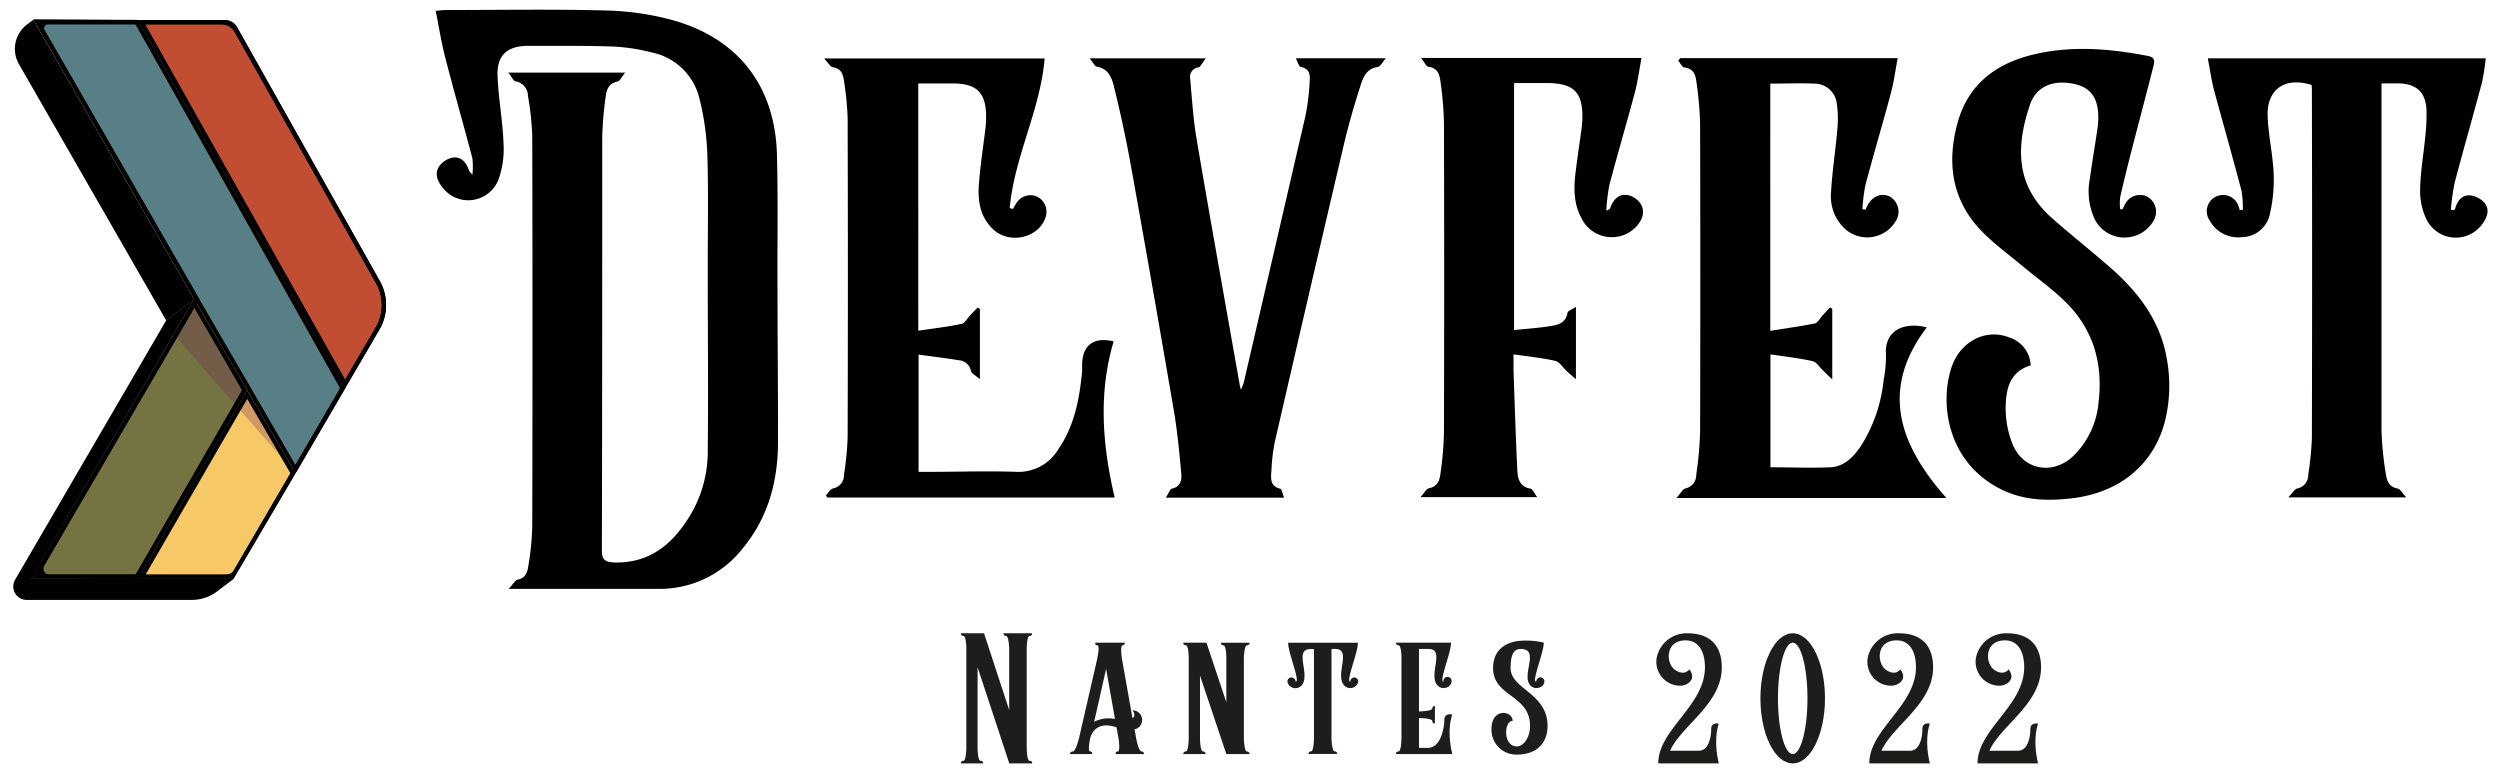 <svg xmlns="http://www.w3.org/2000/svg" viewBox="0 0 419.4 129.2"><g style="isolation:isolate"><path d="M79.25,29.33a12.91,12.91,0,0,0,0-2.77c-1.48-5.62-3.09-11.21-4.54-16.84-.66-2.54-1.06-5.14-1.62-7.9.79-.07,1.26-.14,1.73-.14,8.92,0,17.85-.16,26.77.08a46.33,46.33,0,0,1,11.36,1.65c11,3.11,17.08,11.13,17.39,22.51.19,7.14.06,14.29.09,21.44,0,8.91.1,17.82.09,26.72,0,6.68-1.67,12.85-6.05,18.07a17.64,17.64,0,0,1-14,6.64c-7.71,0-15.43,0-23.14,0h-2c.73-.77,1.08-1.47,1.55-1.56C88.15,97,88.48,96,88.62,95a46.62,46.62,0,0,0,.67-6.54q.08-32.83,0-65.66a47.47,47.47,0,0,0-.72-6.7,2.48,2.48,0,0,0-2.06-2.45c-.39-.07-.67-.76-1.24-1.47h19.61c-.58.7-.87,1.41-1.29,1.5-1.54.31-1.86,1.45-2,2.66a58.35,58.35,0,0,0-.56,6.73c0,23.09,0,46.19-.06,69.28,0,1.45.45,1.88,1.84,2,5.35.23,9.18-2.3,12.06-6.5a20.85,20.85,0,0,0,3.86-11.57c.11-10.39,0-20.79,0-31.18,0-6.43.13-12.87-.07-19.3a44.47,44.47,0,0,0-1.32-9.25,10.34,10.34,0,0,0-8-7.75,32.05,32.05,0,0,0-6.67-1c-4.68-.16-9.36-.09-14-.11-3.57,0-5.34,1.53-5.2,5.08.15,3.78.87,7.53,1,11.31a15.12,15.12,0,0,1-.87,6.11,5.43,5.43,0,0,1-9.34,1.29c-.86-1.06-1.37-2.31-.64-3.5a3.75,3.75,0,0,1,2.29-1.54c1.43-.22,2.31.78,2.75,2.12C78.68,28.67,78.82,28.78,79.25,29.33Z"/><path d="M187,83.47H138.8l-.25-.36c.4-.41.76-1.08,1.23-1.18a2.23,2.23,0,0,0,1.8-2.25,51,51,0,0,0,.62-6.39q.08-26.72,0-53.44a51,51,0,0,0-.63-6.39c-.14-1.06-.52-2-1.86-2.18-.43-.07-.76-.74-1.46-1.47h37c-.73,8.67-5.09,16.51-5.86,25.09l.54.16c.19-.34.37-.7.59-1A2.75,2.75,0,0,1,174,33a2.83,2.83,0,0,1,1.39,3.49c-1.14,3.42-6,4.56-8.76,2-2.22-2.07-2.62-4.79-2.41-7.59.24-3.17.74-6.32,1.11-9.48a15.69,15.69,0,0,0,.1-1.81c0-4-1.48-5.59-5.54-5.61h-5.84V55.48c2.53-.38,4.92-.65,7.26-1.15.58-.13,1-1,1.5-1.49L164,51.59l.39.24V63.62c-.7-.63-1.4-.95-1.5-1.4a2.22,2.22,0,0,0-2.1-1.79c-2.15-.36-4.33-.62-6.69-.94V79.16h1.73c4.9,0,9.81-.18,14.71,0a7.79,7.79,0,0,0,7-3.79c2.72-3.94,3.55-8.46,4-13.1,0-.44,0-.88,0-1.32.15-3.12,2-4.46,5.29-3.68C184.25,65.91,184.92,74.64,187,83.47Z"/><path d="M281.88,9.75h36.48c-.39,2.05-.64,4-1.14,5.86-1.38,5.15-2.9,10.26-4.27,15.4a29.16,29.16,0,0,0-.51,4.08l.51.09c.11-.23.21-.45.32-.67.83-1.63,2.42-2.25,3.81-1.5a2.92,2.92,0,0,1,1,4,5.58,5.58,0,0,1-8.37,1.56,7.43,7.43,0,0,1-2.54-6.21c.19-3.55.76-7.09,1.06-10.64a18.05,18.05,0,0,0-.1-4.41,3.74,3.74,0,0,0-3.79-3.28c-2.41-.11-4.83,0-7.36,0V55.5c2.56-.41,5-.74,7.47-1.24.5-.1.86-.85,1.28-1.31L307,51.56l.38.25V63.66l-1.59-1.55c-.56-.53-1.05-1.38-1.69-1.52-2.29-.51-4.62-.77-7.09-1.14V78.39c3.43,0,6.79.15,10.13,0,2.23-.13,3.77-1.71,5-3.49A25.6,25.6,0,0,0,316,63.75a21.18,21.18,0,0,0,.39-4.26c-.29-4.13,3.08-5.52,6.85-4.57-7.92,10.44-4.63,19.69,3.29,28.62H281.23c.71-.77,1.06-1.51,1.54-1.61a2.25,2.25,0,0,0,1.79-2.27,60.51,60.51,0,0,0,.65-7.22q.07-25.81,0-51.64a57.65,57.65,0,0,0-.61-7c-.14-1.13-.41-2.28-2-2.48-.4,0-.72-.75-1.07-1.16Z"/><path d="M356.06,35.12c.12-.23.23-.46.36-.69a2.81,2.81,0,0,1,3.71-1.49,2.9,2.9,0,0,1,1.2,4,5.61,5.61,0,0,1-9.9-.12,11.1,11.1,0,0,1-.82-6.93c.38-2.77.85-5.53,1.26-8.3a12.32,12.32,0,0,0,.13-1.48c.12-3.47-1.13-5.37-3.92-6-3.63-.81-6.5.34-7.57,3.56-2.51,7.53-2.13,13.76,3.82,19,3.14,2.76,6.42,5.36,9.58,8.11,4.84,4.21,8.59,9.12,9.64,15.68a24.76,24.76,0,0,1-.34,10.14c-1.86,7.31-7.61,12.08-15.68,13-4.17.49-8.24.35-12.08-1.64-8.77-4.55-10.08-14.23-8.07-20.31,1.44-4.37,5.76-6.59,9.66-5.05a5.15,5.15,0,0,1,3.63,4.69c-3.54,1.07-4.15,4-4.2,7a16,16,0,0,0,1.22,6.37c1.84,4.25,6.73,5.06,10.12,1.85a14.27,14.27,0,0,0,4.25-9.07c.79-6.69-1-12.55-6-17.22-2.12-2-4.5-3.7-6.74-5.57s-4.7-3.66-6.77-5.76c-5.14-5.22-6-11.59-4.13-18.36C330.25,14,335,10.56,341.36,9.09s12.69-.92,19,.3c1.32.25,1.05,1.1.86,1.86-1.19,4.68-2.43,9.35-3.63,14-.67,2.61-1.32,5.22-1.91,7.84a8.72,8.72,0,0,0,0,2Z"/><path d="M376.26,35.19a16.65,16.65,0,0,0-.24-3.25c-1.46-5.52-3-11-4.52-16.52-.48-1.78-.73-3.62-1.12-5.63H417a36.3,36.3,0,0,1-.61,4c-1.49,5.62-3.11,11.21-4.59,16.84a36.1,36.1,0,0,0-.64,4.55l.5.08c.08-.11.21-.2.24-.32.35-1.31,1.19-2.28,2.54-2.16a3.82,3.82,0,0,1,2.41,1.31c.84,1.07.41,2.31-.33,3.37a5.48,5.48,0,0,1-9.43-.61A11,11,0,0,1,406,31.8c.05-2.95.58-5.9.86-8.85a32.93,32.93,0,0,0,.21-4.44c-.12-3-1.62-4.4-4.55-4.52-.93,0-1.86,0-3,0v1.85q0,28.13,0,56.25a53.92,53.92,0,0,0,.72,7.37c.15,1.11.51,2.24,2,2.5.42.08.73.73,1.44,1.48h-19.8c.72-.74,1.06-1.4,1.53-1.5a2.24,2.24,0,0,0,1.81-2.24,52.4,52.4,0,0,0,.62-6.22q.08-29.11,0-58.23c0-.33,0-.65-.05-1-4.43-1.4-7.53.71-7.37,5.21.11,3.18.85,6.33,1,9.51a25.41,25.41,0,0,1-.71,7.28,4.87,4.87,0,0,1-4.71,3.54A5.41,5.41,0,0,1,370.7,37a2.73,2.73,0,1,1,4.81-2.48c.1.23.16.49.24.73Z"/><path d="M215.42,83.49H195.58c.47-.7.68-1.44,1-1.51,1.58-.34,1.69-1.55,1.58-2.67-.32-3.49-.65-7-1.24-10.45q-3.5-20.47-7.17-40.9-1.17-6.48-2.74-12.89c-.39-1.63-.8-3.49-3-3.88-.38-.07-.65-.73-1.21-1.4h19.48c-.56.71-.84,1.42-1.25,1.51a1.62,1.62,0,0,0-1.36,1.95c.3,3.38.51,6.78,1.08,10.12,2.34,13.76,4.81,27.49,7.23,41.23,0,.16.08.31.19.78a10.44,10.44,0,0,0,.47-1.14Q213.83,41.85,219,19.45a38.1,38.1,0,0,0,.7-5.55c.08-1.12.17-2.37-1.49-2.67-.3-.05-.48-.8-.83-1.46h15.12c-.59.66-.92,1.4-1.35,1.46-1.85.25-2.44,1.68-2.87,3-1.07,3.34-2.06,6.72-2.86,10.14q-5.83,24.86-11.55,49.74a29.94,29.94,0,0,0-.57,4.74c-.08,1.26-.36,2.7,1.51,3.15C215.05,82.12,215.16,82.89,215.42,83.49Z"/><path d="M254,55.37c2-.21,3.91-.33,5.75-.61,1.4-.22,2.88-.4,3.22-2.28.06-.34.78-.57,1.41-1V63.63c-.7-.63-1.14-1-1.56-1.39-.64-.59-1.18-1.53-1.91-1.7-2.22-.51-4.51-.73-7-1.09,0,1.14,0,1.94,0,2.75.2,5.59.37,11.19.64,16.78.07,1.39.45,2.71,2.21,3,.36.07.61.74,1.13,1.42H238.3c.65-.72,1-1.41,1.42-1.49,1.48-.29,1.81-1.38,1.94-2.53a56.83,56.83,0,0,0,.58-6.88q.07-25.9,0-51.79a57,57,0,0,0-.57-6.89c-.14-1.19-.4-2.4-2-2.61-.39,0-.69-.77-1.29-1.49h37c-.38,2-.62,3.91-1.1,5.74-1.39,5.2-2.91,10.36-4.29,15.56a33.4,33.4,0,0,0-.52,4.33c.53-.28.6-.3.62-.34.49-1.42,1.37-2.56,3-2.28a3.52,3.52,0,0,1,2.24,1.61c.73,1.42.05,2.77-1,3.86a5.66,5.66,0,0,1-9.11-1.78C264,34.1,264,31.57,264.31,29s.67-4.89,1-7.34a14.53,14.53,0,0,0,.14-1.48c.17-4.69-1.35-6.25-6.07-6.25H254Z"/><path d="M173.16,128.07h-3.84L164,111.94V125.4s0,2.24.52,2.24a.39.39,0,0,1,.41.43h-3.73a.38.38,0,0,1,.41-.43c.47,0,.5-2.07.5-2.24V108.92c0-.18,0-2.24-.5-2.24a.38.38,0,0,1-.41-.44h3.88l4.22,12.87V108.92c0-.18-.06-2.24-.53-2.24a.38.38,0,0,1-.4-.44h4.77a.38.38,0,0,1-.41.44c-.46,0-.49,2.06-.49,2.24v16.53c0,.35.06,2.19.49,2.19A.37.37,0,0,1,173.16,128.07Z" style="fill:#1d1d1b"/><path d="M191.94,126.5h-4.75a.31.31,0,0,1,.32-.43c.47,0,.15-2.13.12-2.25l-.32-1.8c-3.26-1.11-4.2.93-4.43,1.89-.09.44-.41,2.16,0,2.16a.3.3,0,0,1,.32.43h-3.72a.49.49,0,0,1,.49-.43c.5,0,1-2.13,1.05-2.25l3.06-13.33c0-.12.49-2.24,0-2.24s-.3-.44-.3-.44h4.87s.14.44-.32.44-.12,2.18-.12,2.24l1.78,10c.69-.49,0-1.33,0-1.33a1.62,1.62,0,0,1,.35,3.2l.26,1.45c0,.06.41,2.25.9,2.25A.46.46,0,0,1,191.94,126.5Zm-4.89-5.88-1.49-8.41-2,8.88A5.19,5.19,0,0,1,187.05,120.62Z" style="fill:#1d1d1b"/><path d="M209.61,126.5h-3.88l-4.42-13.16v10.45s0,2.28.52,2.28a.39.39,0,0,1,.41.43h-3.73a.38.38,0,0,1,.41-.43c.47,0,.5-2.07.5-2.25V110.49c0-.17,0-2.24-.5-2.24a.38.38,0,0,1-.41-.44h3.88l3.34,10v-7.31c0-.17,0-2.24-.49-2.24a.38.38,0,0,1-.41-.44h4.78a.38.38,0,0,1-.41.44c-.47,0-.53,2.09-.53,2.24v13.33c0,.12.06,2.25.53,2.25A.38.38,0,0,1,209.61,126.5Z" style="fill:#1d1d1b"/><path d="M227.86,114.33a1.3,1.3,0,0,1-.82,1,1.37,1.37,0,0,1-1.45-.26c-1.81-1.66,1.28-6.14-1.55-6.2h-.67v14.93c0,.12.06,2.25.53,2.25a.38.38,0,0,1,.41.43h-4.78a.37.37,0,0,1,.41-.43c.46,0,.49-2.07.49-2.25V108.89h-.64c-2.82.06.24,4.54-1.54,6.2a1.38,1.38,0,0,1-1.46.26,1.29,1.29,0,0,1-.81-1,.68.68,0,0,1,.67-.7.71.71,0,0,1,.7.7s0,0,0,.06a.41.41,0,0,0,.2-.46c-.08-1.32-1.45-4.69-1.45-6.12h11.7c0,1.43-1.37,4.8-1.45,6.12a.43.43,0,0,0,.17.46v-.06a.71.71,0,0,1,.7-.7A.68.68,0,0,1,227.86,114.33Z" style="fill:#1d1d1b"/><path d="M243.64,126.5H234.2a.37.37,0,0,1,.41-.43c.47,0,.5-2.07.5-2.25V110.49c0-.17,0-2.24-.5-2.24a.38.38,0,0,1-.41-.44h9.23c0,1.43-1.37,4.8-1.45,6.12a.43.43,0,0,0,.17.46v-.06a.69.69,0,1,1,1.37,0,1.15,1.15,0,0,1-.82,1,1.36,1.36,0,0,1-1.45-.26c-1.81-1.66,1.28-6.14-1.55-6.2h-1.65v10.48c.29,0,2.24-.06,2.24-.52a.36.36,0,0,1,.43-.38v2.91a.36.36,0,0,1-.43-.38c0-.47-1.95-.52-2.24-.52v5h1.57c2.24-.09,2.68-3.73,2.68-4.66,0-1.28,1.34-.93,1.34-.93S242.62,122.31,243.64,126.5Z" style="fill:#1d1d1b"/><path d="M259.62,121.79c0,2.53-1.49,4.8-5.16,4.8a4.16,4.16,0,0,1-4.25-4.31c0-3.55,3.55-3.11,3.55-1.34-1.48,0-1.63,4.28.7,4.28,1.17,0,2.22-1.57,2.22-3.43,0-5.27-6.2-4.87-6.2-9.7,0-3,2-4.22,4.07-4.54a12.84,12.84,0,0,1,4.43.26c0,1.43-1.37,4.8-1.46,6.12a.41.41,0,0,0,.2.46s0,0,0-.06a.72.72,0,0,1,.7-.7.68.68,0,0,1,.67.7,1.13,1.13,0,0,1-.81,1,1.38,1.38,0,0,1-1.46-.26c-1.8-1.66,1.66-6.2-1.72-6.2-1.33,0-1.68,1.31-1.68,3.2C253.39,115.61,259.62,116.25,259.62,121.79Z" style="fill:#1d1d1b"/><path d="M288.35,121.41s-1,2.47,0,6.66H278.19c0-5.73,7.83-9.66,7.83-16.13,0-2.56-1-4.51-3.23-4.51-3.38,0-3.32,3.58-2,4.78.52.46,1.78,1.13,2.62.08,1.28,1.75-.38,2.65-1.34,2.74a4,4,0,0,1-3.93-5.44,5.13,5.13,0,0,1,4.95-3.35c5,0,5.76,3.52,5.76,5.7,0,6.18-6.75,9.73-8.67,14H285c1.78,0,2.07-2.62,2.07-3.55C287,121.06,288.35,121.41,288.35,121.41Z" style="fill:#1d1d1b"/><path d="M306.16,117.16c0,6-2.41,10.91-5.41,10.91s-5.42-4.89-5.42-10.91,2.42-10.92,5.42-10.92S306.16,111.13,306.16,117.16Zm-2.94,0c0-5.16-1.1-9.35-2.47-9.35s-2.48,4.19-2.48,9.35,1.11,9.34,2.48,9.34S303.22,122.31,303.22,117.16Z" style="fill:#1d1d1b"/><path d="M323.75,121.41s-1,2.47,0,6.66H313.59c0-5.73,7.83-9.66,7.83-16.13,0-2.56-1-4.51-3.23-4.51-3.38,0-3.32,3.58-2,4.78.52.46,1.77,1.13,2.62.08,1.28,1.75-.38,2.65-1.34,2.74a4,4,0,0,1-3.93-5.44,5.13,5.13,0,0,1,5-3.35c5,0,5.76,3.52,5.76,5.7,0,6.18-6.75,9.73-8.67,14h4.8c1.78,0,2.07-2.62,2.07-3.55C322.44,121.06,323.75,121.41,323.75,121.41Z" style="fill:#1d1d1b"/><path d="M341.91,121.41s-1,2.47,0,6.66H331.75c0-5.73,7.83-9.66,7.83-16.13,0-2.56-1-4.51-3.23-4.51-3.38,0-3.32,3.58-2,4.78.52.46,1.78,1.13,2.62.08,1.28,1.75-.38,2.65-1.34,2.74a4,4,0,0,1-3.93-5.44,5.13,5.13,0,0,1,4.95-3.35c5,0,5.76,3.52,5.76,5.7,0,6.18-6.75,9.73-8.67,14h4.8c1.78,0,2.07-2.62,2.07-3.55C340.6,121.06,341.91,121.41,341.91,121.41Z" style="fill:#1d1d1b"/><path d="M63.7,47.11,40.36,5.61a4.45,4.45,0,0,0-3.84-2.25l-13.42,0-9.82,0A4.41,4.41,0,0,0,9.44,9.91L31.32,48a4.44,4.44,0,0,1,0,4.43l-2.8,4.78L9.13,90.45a4.42,4.42,0,0,0,3.81,6.64H23.17l13.5,0a4.43,4.43,0,0,0,3.83-2.19L49.56,79.4h0l8.33-14.26,5.79-9.91A8.2,8.2,0,0,0,63.7,47.11Z" style="fill:#edc04e"/><polygon points="5.75 3.47 23.48 3.88 57.55 64.76 49.31 79.05 5.75 3.47" style="fill:#587e86"/><polygon points="5.47 96.64 32.55 50.74 41.48 66.13 23.2 97.46 5.47 96.64" style="fill:#757341"/><polygon points="23.2 97.46 41.48 65.58 49.31 79.05 39 96.91 23.2 97.46" style="fill:#f6c966"/><path d="M23.48,3.88h12.8a4.69,4.69,0,0,1,4.07,2.37L62.93,45.9a10.61,10.61,0,0,1-.25,10.9l-5.13,8Z" style="fill:#c14d32"/><polygon points="29.19 56.16 32.59 50.18 49.56 79.4 29.19 56.16" style="fill:#6f2b5a;opacity:0.3;mix-blend-mode:multiply"/><path d="M24.35,4.06l12.92,0a2.4,2.4,0,0,1,2.09,1.23L63.07,47.47a7.46,7.46,0,0,1,0,7.39L57.9,63.68,24.35,4.06M23.1,3.33,57.89,65.14l5.79-9.91a8.2,8.2,0,0,0,0-8.12L39.76,4.55a2.31,2.31,0,0,0-2-1.18l-14.64,0Z"/><path d="M6.88,4l15.8,0L57.05,65.14,49.56,78,42.09,65.09,33.22,49.82,6.88,4M5.62,3.28l27,46.9,8.87,15.28,8.1,13.94,8.33-14.26L23.1,3.33,5.62,3.28Z"/><path d="M41.47,66.9l7.25,12.5-9.92,17-14.38,0,15.73-27.2,1.32-2.27m0-1.44L39.53,68.8,23.17,97.09l16,0L49.56,79.4l-8.1-13.94Z"/><path d="M3.18,10.77l24.71,43,4.7-3.56-27-46.9L4.54,4.1A5.15,5.15,0,0,0,3.18,10.77Z"/><path d="M23.17,97.09H5.27L28.51,57.17l4.08-7-4.7,3.56-4.08,7L2.53,97.26a2.25,2.25,0,0,0,1.94,3.38h14l13.69,0a7,7,0,0,0,4.25-1.42l2.82-2.13Z"/><path d="M32.59,51.62l8,13.84-1.73,3L22.75,96.36H6.53L29.14,57.54l3.45-5.92m0-1.44-4.08,7L5.27,97.08h17.9L39.53,68.8l1.93-3.34L32.59,50.18Z"/><path d="M63.7,47.11,39.76,4.56a2.31,2.31,0,0,0-2-1.19l-14.63,0L5.62,3.28l27,46.9-4.08,7L5.27,97.08h17.9l16,0L49.56,79.4h0l8.33-14.26,5.79-9.91A8.2,8.2,0,0,0,63.7,47.11Zm-.64,7.79-5.79,9.91L48.94,79.05,39.3,95.57a1.66,1.66,0,0,1-1.46.83l-14.66,0H8.31a1,1,0,0,1-.87-1.53L29.15,57.57l4.08-7,.21-.37-.2-.36L7.51,5.15A.67.67,0,0,1,8,4.1l15.08,0,14,0A2.61,2.61,0,0,1,39.42,5.5l23.65,42A7.47,7.47,0,0,1,63.06,54.9Z"/></g></svg>